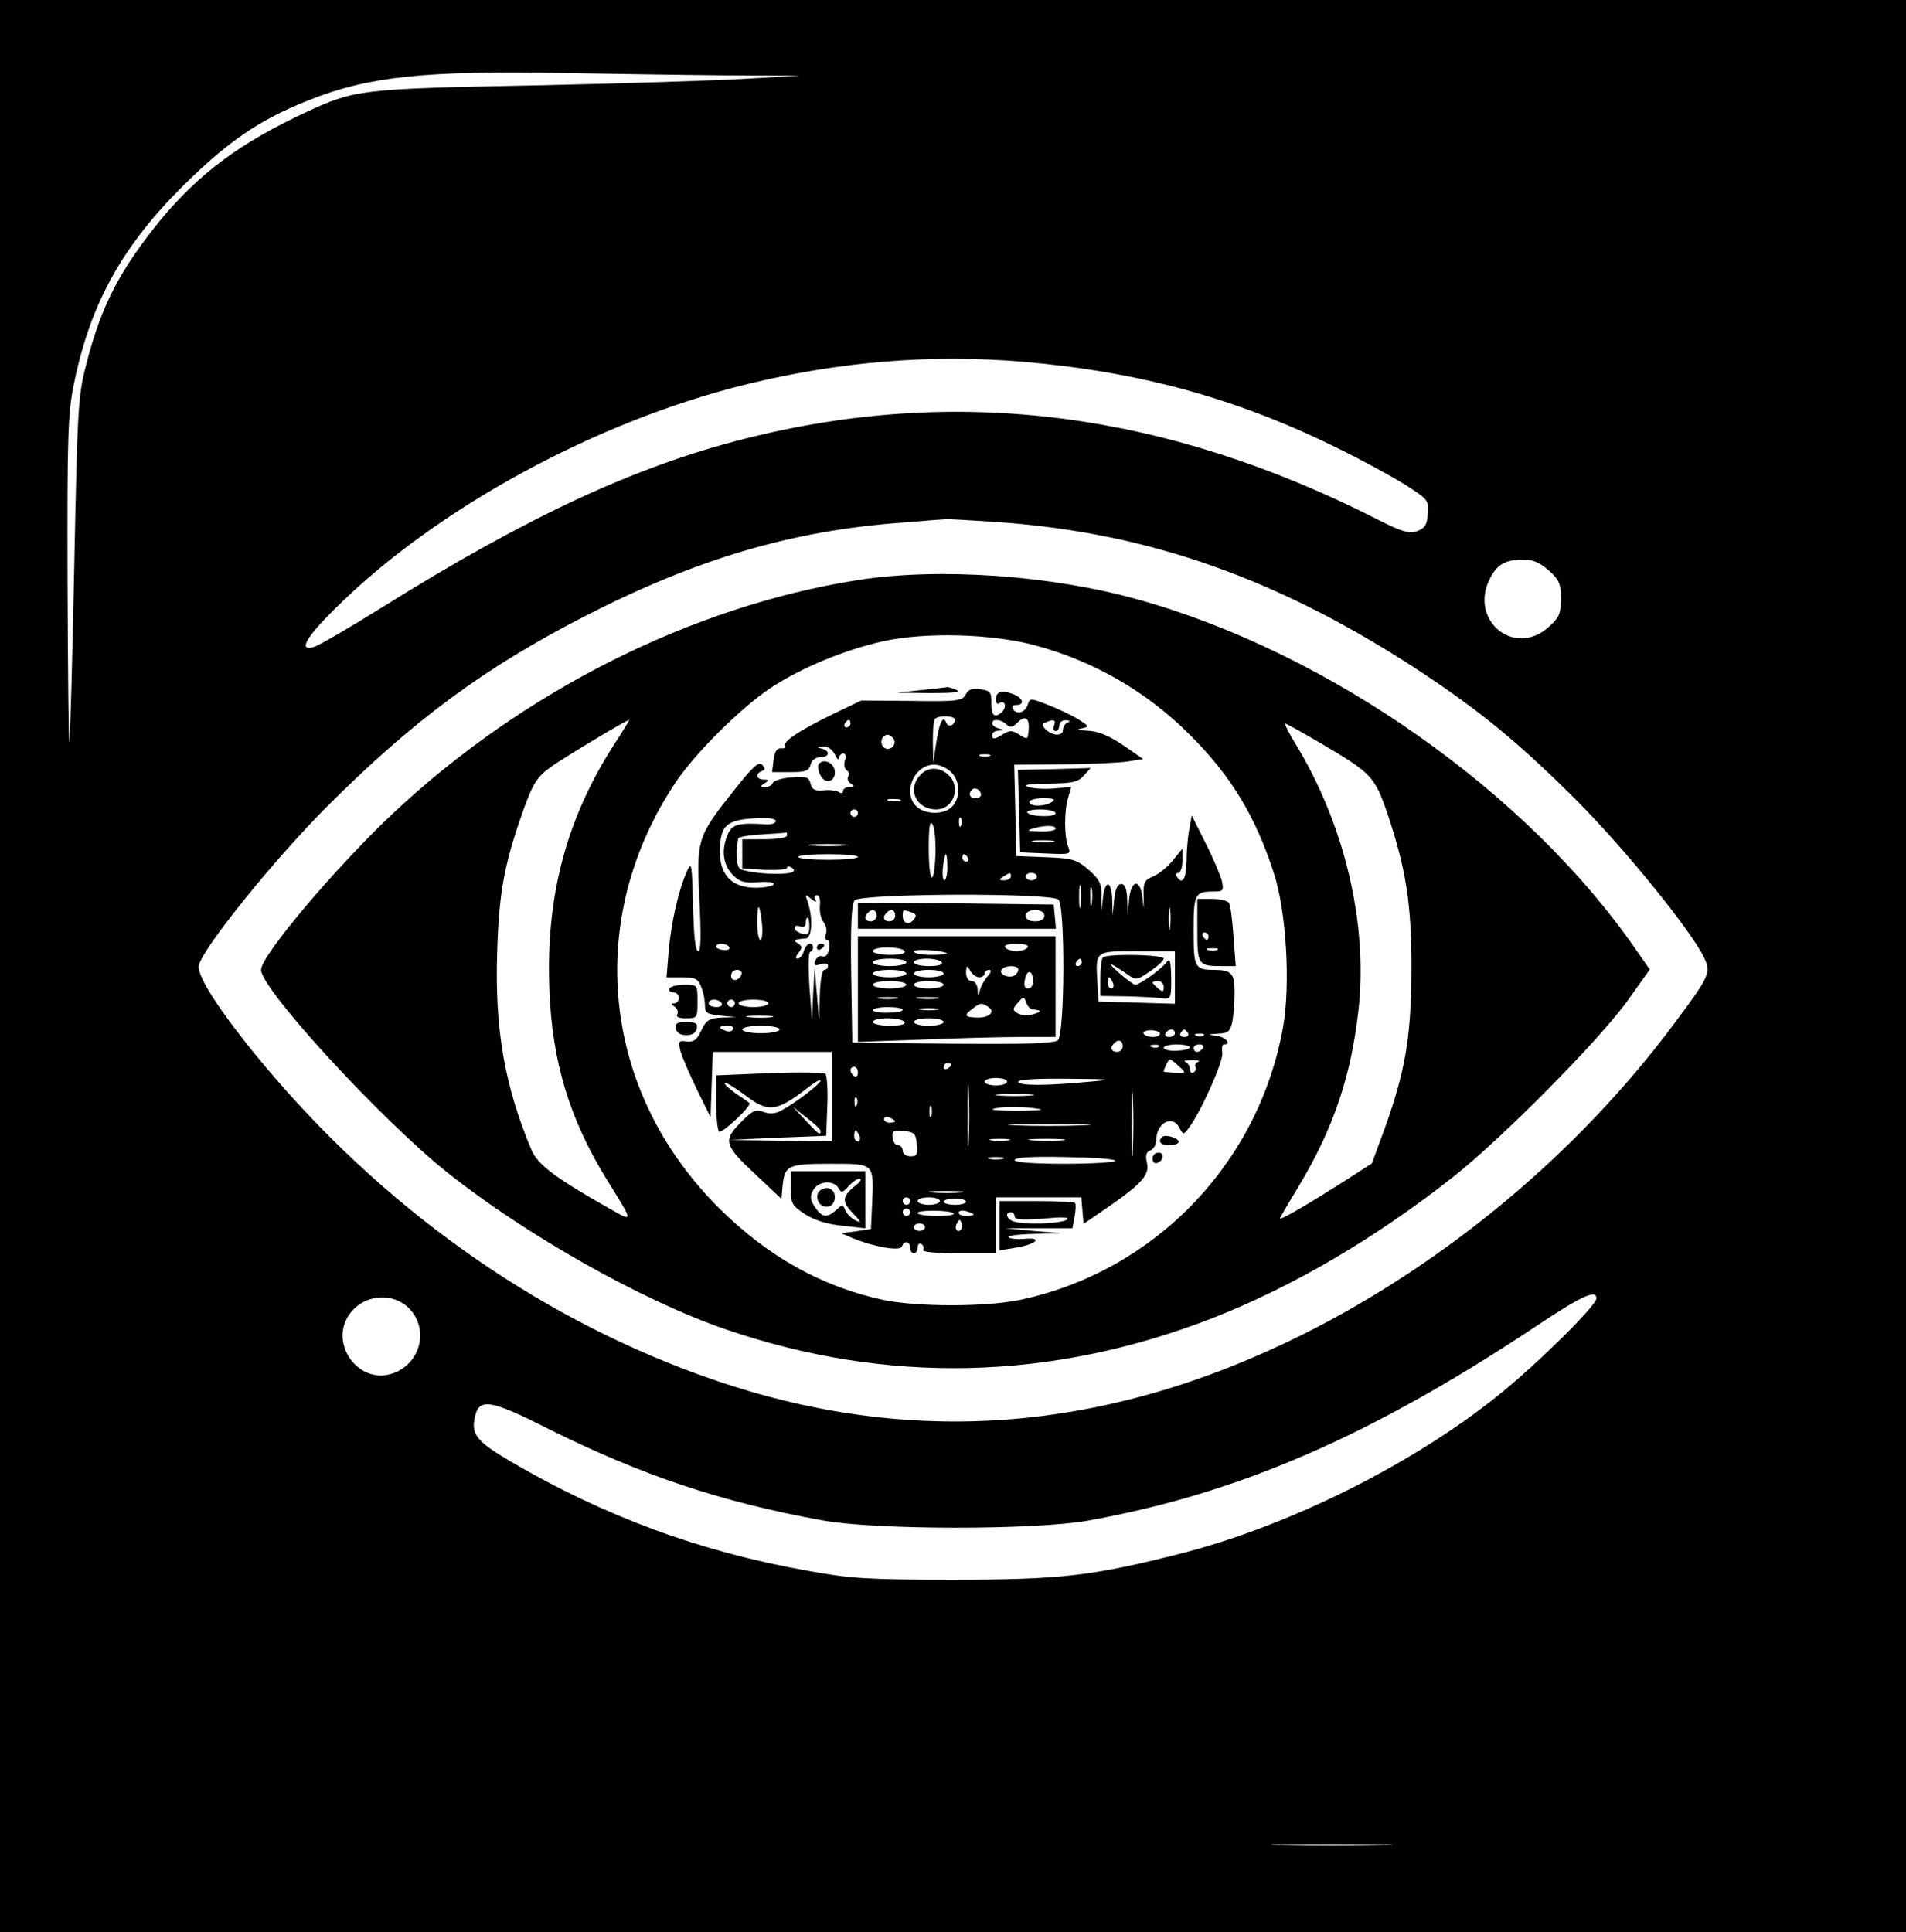 <?xml version="1.0" standalone="no"?>
<!DOCTYPE svg PUBLIC "-//W3C//DTD SVG 20010904//EN"
 "http://www.w3.org/TR/2001/REC-SVG-20010904/DTD/svg10.dtd">
<svg version="1.0" xmlns="http://www.w3.org/2000/svg"
 width="511pt" height="518pt" viewBox="0 0 511 518"
 preserveAspectRatio="xMidYMid meet">

<g transform="translate(0,518) scale(0.1,-0.1)"
fill="#000000" stroke="none">
<path d="M0 2590 l0 -2590 2555 0 2555 0 0 2590 0 2590 -2555 0 -2555 0 0
-2590z m1940 2388 l205 -1 -145 -8 c-80 -5 -336 -13 -570 -18 -462 -9 -479
-11 -610 -72 -175 -81 -286 -164 -389 -288 -108 -133 -158 -227 -198 -381 -24
-91 -25 -112 -34 -550 -5 -250 -11 -462 -13 -470 -2 -8 -4 185 -5 430 -1 398
1 454 18 535 44 213 130 367 295 530 120 118 202 174 333 226 163 65 313 80
693 73 118 -2 307 -5 420 -6z m805 -768 c311 -27 571 -98 840 -231 66 -32 148
-77 183 -99 61 -39 63 -42 60 -77 -2 -30 -8 -39 -29 -47 -21 -7 -40 -2 -105
31 -568 289 -1127 361 -1696 217 -294 -74 -585 -209 -978 -455 -85 -53 -165
-99 -177 -103 -45 -14 -24 24 55 102 269 268 702 504 1105 602 249 61 494 81
742 60z m-65 -430 c405 -29 757 -155 1135 -405 161 -107 263 -192 415 -344
128 -129 303 -345 338 -417 20 -42 16 -50 -80 -179 -258 -346 -613 -642 -998
-834 -528 -262 -1049 -302 -1577 -120 -445 153 -855 436 -1179 813 -128 149
-208 268 -201 298 13 50 204 286 346 428 230 230 422 371 687 507 301 155 559
231 854 252 58 5 110 9 115 9 6 1 71 -3 145 -8z m1472 -129 c28 -25 33 -36 33
-76 0 -40 -5 -51 -33 -76 -93 -83 -215 19 -157 131 19 37 41 49 87 50 28 0 46
-8 70 -29z m128 -1952 c0 -19 -159 -176 -261 -258 -229 -185 -563 -352 -854
-426 -236 -60 -321 -70 -610 -70 -228 0 -276 3 -390 24 -288 51 -545 146 -798
294 -91 54 -105 72 -93 122 12 47 43 42 197 -36 249 -124 463 -196 734 -245
143 -26 566 -26 710 -1 407 73 763 228 1210 526 114 76 155 95 155 70z m-3187
-23 c55 -51 40 -140 -28 -173 -103 -49 -197 87 -116 168 39 39 105 41 144 5z
m2610 -1443 c-73 -2 -193 -2 -265 0 -73 1 -14 3 132 3 146 0 205 -2 133 -3z"/>
<path d="M2300 3625 c-445 -70 -899 -298 -1250 -629 -154 -146 -350 -378 -350
-416 0 -52 322 -402 500 -544 213 -169 522 -343 746 -420 432 -148 872 -138
1304 30 217 85 435 213 645 378 132 104 395 370 469 474 l59 83 -37 53 c-291
422 -824 797 -1336 939 -232 65 -534 86 -750 52z m475 -175 c159 -43 299 -124
415 -240 110 -109 176 -219 225 -370 34 -104 45 -299 25 -413 -65 -366 -345
-656 -706 -732 -91 -19 -274 -19 -366 0 -163 35 -308 115 -439 245 -317 314
-364 776 -116 1145 51 76 175 199 252 250 83 55 200 103 303 126 114 25 291
20 407 -11z m-1126 -262 c-131 -202 -186 -411 -176 -661 7 -193 54 -347 153
-508 74 -119 73 -116 8 -79 -142 80 -193 118 -209 157 -72 170 -99 326 -92
531 5 165 20 241 74 391 23 62 34 79 70 105 38 27 203 126 210 126 1 0 -16
-28 -38 -62z m1896 -3 c132 -78 141 -87 175 -187 50 -149 65 -245 64 -423 -1
-178 -17 -270 -74 -427 l-32 -87 -76 -49 c-109 -69 -177 -108 -170 -97 3 6 25
44 50 85 93 155 140 294 160 472 26 234 -38 502 -172 719 -16 27 -27 49 -24
49 3 0 48 -25 99 -55z"/>
<path d="M2470 3330 l-65 -7 90 -1 c58 0 83 2 70 8 -11 5 -22 8 -25 8 -3 -1
-34 -4 -70 -8z"/>
<path d="M2589 3318 c-9 -17 -23 -19 -145 -17 l-135 1 -77 -37 c-90 -44 -134
-73 -127 -85 3 -4 -2 -7 -11 -6 -11 1 -17 -9 -20 -31 l-4 -33 49 0 c40 0 50 3
54 20 3 12 14 20 26 20 25 0 28 17 4 23 -15 4 -14 5 3 6 13 1 25 -8 32 -21 6
-13 11 -17 11 -10 1 6 6 12 12 12 6 0 8 -8 4 -19 -3 -11 -1 -22 5 -26 6 -3 7
-11 4 -17 -4 -6 0 -14 7 -19 11 -7 10 -9 -3 -9 -10 0 -18 -5 -18 -11 0 -6 -6
-7 -12 -2 -7 4 -26 6 -41 4 -22 -2 -30 2 -34 18 -4 18 -12 20 -51 17 -25 -2
-48 -9 -50 -15 -2 -6 -11 -11 -20 -11 -15 0 -15 2 -2 10 13 8 12 10 -2 10 -21
0 -24 16 -5 23 9 3 9 7 0 17 -8 9 -25 -5 -72 -65 -102 -128 -104 -134 -96
-296 5 -99 4 -139 -3 -139 -8 0 -12 42 -14 123 -3 111 -4 119 -16 92 -23 -51
-42 -136 -49 -212 l-6 -73 42 0 c35 0 43 -4 51 -26 6 -14 10 -36 10 -49 0 -21
5 -24 43 -28 l42 -4 -40 -1 c-34 -2 -42 -7 -55 -35 -12 -25 -20 -31 -39 -29
-21 3 -23 1 -17 -25 4 -15 24 -62 44 -103 l37 -75 3 88 3 87 159 0 160 0 0
-120 0 -120 -137 2 -138 2 130 6 130 5 3 79 c2 44 -1 83 -5 87 -4 4 -72 5
-150 2 l-143 -6 0 -73 c0 -40 4 -75 8 -78 9 -5 89 71 81 77 -2 2 -19 14 -37
26 -18 13 -31 25 -29 28 3 2 26 -12 52 -31 64 -50 86 -47 168 16 20 16 37 26
37 21 -1 -9 -70 -62 -107 -81 -14 -8 -30 -9 -46 -3 -21 8 -30 4 -62 -29 -47
-48 -44 -60 43 -141 l67 -63 3 34 c6 56 14 60 128 60 120 0 117 3 112 -110
l-3 -65 -40 -6 -40 -5 30 -13 c58 -24 128 -36 133 -23 5 17 22 15 22 -3 0 -8
5 -15 10 -15 6 0 10 7 10 16 0 8 5 12 10 9 6 -4 8 -11 5 -16 -4 -5 35 -9 94
-9 l101 0 0 75 0 75 114 0 115 0 3 -36 3 -35 60 41 c97 67 117 90 110 122 -5
20 -2 30 9 34 9 3 16 16 16 28 0 45 43 68 61 34 11 -21 12 -21 26 -2 32 42 94
180 90 202 -2 12 0 22 4 22 22 0 6 19 -18 23 -27 4 -27 4 3 6 27 1 32 6 38 32
3 17 6 53 6 79 0 51 -9 60 -55 60 -52 0 -55 6 -55 105 0 100 3 105 57 105 22
0 24 3 19 28 -4 15 -23 61 -44 102 l-37 74 -7 -39 c-4 -22 -7 -61 -7 -87 -1
-45 -12 -61 -26 -38 -3 6 -1 10 4 10 6 0 11 15 11 33 l0 32 -25 -31 c-13 -17
-37 -36 -52 -43 -25 -10 -28 -16 -27 -54 1 -40 1 -40 -3 -4 -6 53 -31 49 -36
-5 l-4 -43 -1 43 c-1 29 -6 42 -16 42 -10 0 -16 -14 -19 -42 l-4 -43 -1 43
c-2 52 -19 55 -25 5 l-4 -38 0 41 c1 35 -5 46 -34 72 -33 28 -43 31 -115 34
l-79 3 -3 123 -3 122 128 1 c70 0 148 4 173 7 l45 7 -55 38 c-39 26 -67 37
-95 38 -25 1 -31 3 -16 6 23 5 22 5 -10 26 -19 11 -55 28 -81 38 -46 18 -47
18 -53 -1 -7 -21 -30 -27 -40 -10 -3 6 1 10 9 10 25 0 19 20 -10 30 -29 11
-44 6 -44 -16 0 -8 4 -13 9 -9 17 10 21 -12 6 -25 -20 -17 -28 -7 -27 29 0 25
-4 30 -29 33 -22 4 -33 0 -40 -14z m-29 -67 c0 -16 -18 -22 -23 -9 -8 23 -19
1 -27 -54 l-8 -53 -1 56 c0 31 2 59 6 62 10 10 53 8 53 -2z m198 -26 c-3 -29
-2 -29 -28 -13 -16 10 -24 10 -40 0 -24 -15 -30 -15 -30 -2 0 6 8 11 18 11 16
1 16 2 0 6 -10 2 -18 9 -18 14 0 13 24 11 38 -3 10 -9 16 -9 29 4 21 21 33 14
31 -17z m-478 15 c0 -5 -5 -10 -11 -10 -5 0 -7 5 -4 10 3 6 8 10 11 10 2 0 4
-4 4 -10z m546 -5 c-3 -8 -1 -15 4 -15 6 0 10 7 10 15 0 8 8 15 18 14 10 0 12
-3 5 -6 -7 -2 -13 -11 -13 -19 0 -18 -27 -18 -46 0 -11 11 -11 16 -1 19 22 10
29 7 23 -8z m-430 -36 c10 -17 -13 -36 -27 -22 -12 12 -4 33 11 33 5 0 12 -5
16 -11z m257 -46 c-7 -2 -19 -2 -25 0 -7 3 -2 5 12 5 14 0 19 -2 13 -5z m-103
-43 c24 -24 26 -67 3 -92 -20 -22 -70 -23 -95 -1 -40 36 -8 113 47 113 14 0
34 -9 45 -20z m80 -61 c0 -5 -7 -9 -15 -9 -15 0 -20 12 -9 23 8 8 24 -1 24
-14z m-217 -16 c-7 -2 -21 -2 -30 0 -10 3 -4 5 12 5 17 0 24 -2 18 -5z m-113
-33 c0 -5 -4 -10 -10 -10 -5 0 -10 5 -10 10 0 6 5 10 10 10 6 0 10 -4 10 -10z
m-220 -21 c0 -6 -12 -10 -27 -9 -71 5 -90 0 -101 -25 -19 -42 -14 -83 12 -110
20 -20 32 -23 70 -20 26 2 44 -1 40 -6 -3 -5 -25 -9 -48 -9 -63 0 -96 33 -96
97 1 74 18 87 113 90 20 1 37 -3 37 -8z m497 -11 c-3 -8 -6 -5 -6 6 -1 11 2
17 5 13 3 -3 4 -12 1 -19z m-69 -80 c-4 -91 -18 -75 -18 20 0 55 3 73 10 62 6
-8 9 -45 8 -82z m-398 52 c0 -6 -27 -10 -60 -10 l-60 0 0 -39 0 -39 60 -4 c33
-1 60 1 60 5 0 5 5 5 11 2 21 -13 -3 -20 -64 -17 -34 2 -67 8 -73 13 -10 8
-12 40 -5 81 1 4 29 9 64 11 34 2 63 4 65 5 1 1 2 -2 2 -8z m153 -27 c-24 -2
-62 -2 -85 0 -24 2 -5 4 42 4 47 0 66 -2 43 -4z m37 -30 c0 -5 -36 -8 -80 -8
-44 0 -80 3 -80 8 0 4 36 7 80 7 44 0 80 -3 80 -7z m240 -28 c0 -19 -4 -35 -8
-35 -4 0 -6 16 -4 35 2 19 6 35 8 35 2 0 4 -16 4 -35z m55 25 c3 -5 1 -10 -4
-10 -6 0 -11 5 -11 10 0 6 2 10 4 10 3 0 8 -4 11 -10z m115 -50 c0 -5 -8 -10
-17 -10 -15 0 -16 2 -3 10 19 12 20 12 20 0z m70 0 c0 -5 -7 -10 -15 -10 -8 0
-15 5 -15 10 0 6 7 10 15 10 8 0 15 -4 15 -10z m117 -77 c-2 -16 -4 -5 -4 22
0 28 2 40 4 28 2 -13 2 -35 0 -50z m30 5 c-2 -13 -4 -5 -4 17 -1 22 1 32 4 23
2 -10 2 -28 0 -40z m-741 10 c-4 7 -2 12 4 12 7 0 10 -12 8 -29 -1 -16 3 -35
10 -43 7 -9 10 -23 6 -32 -3 -9 -2 -16 4 -16 5 0 7 -11 5 -24 -3 -15 -10 -23
-18 -20 -7 3 -15 -2 -19 -11 -5 -13 -1 -15 14 -10 11 4 20 2 20 -4 0 -6 -4
-11 -10 -11 -6 0 -11 -30 -12 -67 l-2 -68 -6 70 -6 70 -4 -70 -3 -70 -7 90
c-3 50 -3 92 2 93 11 5 10 22 -1 22 -5 0 -13 -9 -16 -20 -3 -11 -11 -20 -17
-20 -6 0 -5 6 3 16 10 13 10 17 -2 25 -14 8 -10 11 21 13 17 1 20 54 6 96 -8
23 -8 24 9 10 11 -9 16 -10 11 -2z m652 0 c18 -18 17 -362 -2 -377 -9 -8 -92
-11 -282 -9 l-269 3 -3 184 c-2 127 1 188 9 197 16 19 528 21 547 2z m299 -75
c-2 -16 -4 -5 -4 22 0 28 2 40 4 28 2 -13 2 -35 0 -50z m-1094 9 c2 -23 0 -42
-4 -42 -5 0 -9 21 -9 47 0 56 7 54 13 -5z m127 -6 c0 -19 -4 -23 -20 -19 -11
3 -20 10 -20 15 0 6 7 8 15 4 9 -3 15 0 15 9 0 8 2 15 5 15 3 0 5 -11 5 -24z
m-215 -55 c3 -6 -4 -9 -15 -8 -11 1 -20 5 -20 9 0 11 28 10 35 -1z m1195 -81
l0 -71 -102 3 -103 3 -3 54 c-5 82 -6 81 108 81 l100 0 0 -70z m-250 40 c0 -5
-5 -10 -11 -10 -5 0 -7 5 -4 10 3 6 8 10 11 10 2 0 4 -4 4 -10z m-912 -32 c-6
-18 -28 -21 -28 -4 0 9 7 16 16 16 9 0 14 -5 12 -12z m-53 -78 c3 -5 -3 -10
-14 -10 -12 0 -21 5 -21 10 0 6 6 10 14 10 8 0 18 -4 21 -10z m35 0 c0 -5 -4
-10 -10 -10 -5 0 -10 5 -10 10 0 6 5 10 10 10 6 0 10 -4 10 -10z m90 0 c0 -5
-18 -10 -40 -10 -22 0 -40 5 -40 10 0 6 18 10 40 10 22 0 40 -4 40 -10z m8
-37 c-15 -2 -42 -2 -60 0 -18 2 -6 4 27 4 33 0 48 -2 33 -4z m-103 -33 c-3 -5
-12 -7 -20 -3 -21 7 -19 13 6 13 11 0 18 -4 14 -10z m125 0 c0 -5 -22 -10 -50
-10 -27 0 -50 5 -50 10 0 6 23 10 50 10 28 0 50 -4 50 -10z m1020 -11 c0 -5
-9 -9 -19 -9 -11 0 -22 4 -25 9 -3 5 6 9 19 9 14 0 25 -4 25 -9z m40 1 c0 -5
-7 -10 -16 -10 -8 0 -12 5 -9 10 3 6 10 10 16 10 5 0 9 -4 9 -10z m35 0 c3 -5
-1 -10 -10 -10 -9 0 -13 5 -10 10 3 6 8 10 10 10 2 0 7 -4 10 -10z m42 -6 c-3
-3 -12 -4 -19 -1 -8 3 -5 6 6 6 11 1 17 -2 13 -5z m-217 -29 c0 -8 -7 -15 -15
-15 -16 0 -20 12 -8 23 11 12 23 8 23 -8z m97 -1 c-3 -3 -12 -4 -19 -1 -8 3
-5 6 6 6 11 1 17 -2 13 -5z m83 -2 c0 -4 -16 -8 -35 -9 -19 -1 -35 3 -35 8 0
5 16 9 35 9 19 0 35 -4 35 -8z m35 -2 c-3 -5 -10 -10 -16 -10 -5 0 -9 5 -9 10
0 6 7 10 16 10 8 0 12 -4 9 -10z m-64 -49 c20 -18 19 -18 -11 -17 -16 1 -30 2
-30 3 0 7 13 33 16 33 3 0 14 -8 25 -19z m51 12 c-6 -2 -10 -9 -7 -13 3 -5 1
-11 -5 -15 -5 -3 -10 0 -10 9 0 8 -6 17 -12 19 -7 3 1 5 17 5 17 0 24 -2 17
-5z m-662 -7 c0 -3 -4 -8 -10 -11 -5 -3 -10 -1 -10 4 0 6 5 11 10 11 6 0 10
-2 10 -4z m-250 -22 c0 -8 -4 -12 -10 -9 -5 3 -10 10 -10 16 0 5 5 9 10 9 6 0
10 -7 10 -16z m297 -181 c-2 -38 -3 -7 -3 67 0 74 1 105 3 68 2 -38 2 -98 0
-135z m440 -25 c-1 -40 -3 -10 -3 67 0 77 1 110 3 73 2 -37 2 -100 0 -140z
m-337 182 c0 -5 -13 -10 -30 -10 -16 0 -30 5 -30 10 0 6 14 10 30 10 17 0 30
-4 30 -10z m220 0 c-116 -11 -190 -11 -190 0 0 6 50 9 133 8 121 -1 126 -2 57
-8z m-157 -37 c-24 -2 -62 -2 -85 0 -24 2 -5 4 42 4 47 0 66 -2 43 -4z m-466
-25 c-3 -8 -6 -5 -6 6 -1 11 2 17 5 13 3 -3 4 -12 1 -19z m200 -30 c-3 -7 -5
-2 -5 12 0 14 2 19 5 13 2 -7 2 -19 0 -25z m293 18 c8 -2 -23 -4 -70 -4 -53 1
-72 3 -50 7 33 6 85 4 120 -3z m-590 -58 c0 -13 -5 -10 -41 29 l-34 36 37 -29
c21 -16 38 -32 38 -36z m200 26 c0 -2 -7 -4 -15 -4 -8 0 -15 4 -15 10 0 5 7 7
15 4 8 -4 15 -8 15 -10z m502 -11 c-51 -2 -132 -2 -180 0 -48 1 -6 3 93 3 99
0 138 -2 87 -3z m-598 -28 c3 -8 1 -15 -4 -15 -6 0 -10 7 -10 15 0 8 2 15 4
15 2 0 6 -7 10 -15z m154 -22 c3 -28 0 -33 -17 -33 -12 0 -21 7 -21 15 0 8 -6
15 -13 15 -7 0 -13 9 -14 21 -2 17 3 20 30 17 28 -3 32 -7 35 -35z m245 10
c-13 -2 -33 -2 -45 0 -13 2 -3 4 22 4 25 0 35 -2 23 -4z m145 0 c-21 -2 -57
-2 -80 0 -24 2 -7 4 37 4 44 0 63 -2 43 -4z m-160 -50 c-10 -2 -26 -2 -35 0
-10 3 -2 5 17 5 19 0 27 -2 18 -5z m302 -5 c0 -4 -61 -8 -135 -8 -86 0 -135 4
-135 10 0 7 48 10 135 8 74 -1 135 -5 135 -10z m-412 -85 c-21 -2 -57 -2 -80
0 -24 2 -7 4 37 4 44 0 63 -2 43 -4z m-138 -23 c0 -5 -4 -10 -10 -10 -5 0 -10
5 -10 10 0 6 5 10 10 10 6 0 10 -4 10 -10z m80 0 c0 -5 -13 -10 -30 -10 -16 0
-30 5 -30 10 0 6 14 10 30 10 17 0 30 -4 30 -10z m70 -2 c0 -4 -13 -8 -30 -8
-16 0 -30 4 -30 8 0 5 14 9 30 9 17 0 30 -4 30 -9z m-150 -28 c0 -5 -4 -10
-10 -10 -5 0 -10 5 -10 10 0 6 5 10 10 10 6 0 10 -4 10 -10z m117 -3 c3 -4
-17 -7 -45 -7 -29 0 -52 4 -52 8 0 9 87 8 97 -1z m53 -3 c0 -2 -9 -4 -20 -4
-11 0 -20 4 -20 9 0 5 9 7 20 4 11 -3 20 -7 20 -9z m-34 -41 c-10 -10 -19 5
-10 18 6 11 8 11 12 0 2 -7 1 -15 -2 -18z m-96 7 c0 -5 -7 -10 -15 -10 -8 0
-15 5 -15 10 0 6 7 10 15 10 8 0 15 -4 15 -10z"/>
<path d="M2467 3102 c-36 -39 -10 -92 43 -92 47 0 68 61 32 93 -24 22 -55 21
-75 -1z"/>
<path d="M2190 2639 c0 -5 5 -7 10 -4 6 3 10 8 10 11 0 2 -4 4 -10 4 -5 0 -10
-5 -10 -11z"/>
<path d="M2300 2725 l0 -35 266 0 265 0 -3 33 -3 32 -262 3 -263 2 0 -35z m50
0 c0 -8 -7 -15 -15 -15 -16 0 -20 12 -8 23 11 12 23 8 23 -8z m50 0 c0 -8 -7
-15 -15 -15 -16 0 -20 12 -8 23 11 12 23 8 23 -8z m44 9 c13 -5 14 -9 5 -20
-13 -16 -29 -9 -29 12 0 16 2 16 24 8z m356 -9 c0 -9 -9 -15 -25 -15 -16 0
-25 6 -25 15 0 9 9 15 25 15 16 0 25 -6 25 -15z"/>
<path d="M2300 2528 l0 -141 173 6 c94 4 214 7 265 7 l92 0 0 135 0 135 -265
0 -265 0 0 -142z m455 112 c-3 -5 -17 -10 -30 -10 -13 0 -27 5 -30 10 -4 6 8
10 30 10 22 0 34 -4 30 -10z m-330 -10 c4 -6 -12 -10 -39 -10 -25 0 -46 5 -46
10 0 6 18 10 39 10 22 0 43 -4 46 -10z m114 -6 c2 -2 -17 -4 -42 -4 -26 0 -47
4 -47 9 0 8 79 3 89 -5z m-109 -24 c0 -5 -20 -10 -45 -10 -25 0 -45 5 -45 10
0 6 20 10 45 10 25 0 45 -4 45 -10z m95 0 c4 -6 -10 -10 -34 -10 -23 0 -41 5
-41 10 0 6 15 10 34 10 19 0 38 -4 41 -10z m100 -40 c8 0 15 5 15 10 0 6 5 10
12 10 7 0 5 -7 -4 -17 -9 -10 -18 -27 -21 -38 -4 -18 -5 -18 -6 3 -1 12 -7 22
-16 22 -9 0 -15 9 -15 23 1 20 2 20 11 5 5 -10 17 -18 24 -18z m105 21 c0 -6
-5 -13 -10 -16 -15 -9 -43 3 -35 15 8 13 45 13 45 1z m-300 -11 c0 -5 -20 -10
-45 -10 -25 0 -45 5 -45 10 0 6 20 10 45 10 25 0 45 -4 45 -10z m100 0 c0 -5
-18 -10 -40 -10 -22 0 -40 5 -40 10 0 6 18 10 40 10 22 0 40 -4 40 -10z m240
-21 c0 -10 -6 -19 -14 -19 -9 0 -12 8 -8 25 5 28 22 24 22 -6z m-340 -9 c0 -5
-20 -10 -45 -10 -25 0 -45 5 -45 10 0 6 20 10 45 10 25 0 45 -4 45 -10z m100
0 c0 -5 -18 -10 -40 -10 -22 0 -40 5 -40 10 0 6 18 10 40 10 22 0 40 -4 40
-10z m-127 -37 c-13 -2 -33 -2 -45 0 -13 2 -3 4 22 4 25 0 35 -2 23 -4z m110
0 c-13 -2 -35 -2 -50 0 -16 2 -5 4 22 4 28 0 40 -2 28 -4z m256 -29 c25 -3 25
-6 1 -13 -14 -4 -32 -3 -41 2 -15 9 -15 12 0 29 15 17 16 17 22 1 3 -10 11
-19 18 -19z m-120 7 c21 -13 4 -30 -29 -29 -35 1 -37 6 -12 24 20 16 23 16 41
5z m-229 -8 c0 -5 -18 -8 -40 -8 -22 -1 -40 3 -40 7 0 4 18 8 40 8 22 0 40 -3
40 -7z m93 0 c-13 -2 -33 -2 -45 0 -13 2 -3 4 22 4 25 0 35 -2 23 -4z m-88
-33 c4 -6 -12 -10 -39 -10 -25 0 -46 5 -46 10 0 6 18 10 39 10 22 0 43 -4 46
-10z m105 0 c0 -5 -18 -10 -40 -10 -22 0 -40 5 -40 10 0 6 18 10 40 10 22 0
40 -4 40 -10z"/>
<path d="M2957 2613 c-4 -3 -7 -28 -7 -55 l0 -48 68 -1 c37 -1 79 -3 95 -5 27
-3 27 -2 27 54 -1 47 -3 54 -13 42 -15 -20 -72 -60 -84 -60 -4 1 -24 15 -43
32 -35 31 -27 30 21 -3 25 -18 27 -17 62 7 21 14 37 29 37 34 0 11 -153 14
-163 3z m27 -68 c3 -8 1 -15 -4 -15 -6 0 -10 7 -10 15 0 8 2 15 4 15 2 0 6 -7
10 -15z m136 -11 c0 -14 -3 -14 -15 -4 -8 7 -15 14 -15 16 0 2 7 4 15 4 8 0
15 -7 15 -16z"/>
<path d="M2195 3131 c-3 -6 -1 -20 5 -30 13 -26 42 -16 38 13 -3 22 -32 34
-43 17z"/>
<path d="M2732 3005 l3 -110 68 -3 c68 -3 69 -3 60 20 -10 29 -10 95 1 131 l8
27 -48 -4 c-27 -2 -58 0 -69 5 -13 5 7 8 56 8 63 1 79 4 94 21 l19 21 -97 -3
-98 -2 3 -111z m88 25 c-20 -13 -60 -13 -60 0 0 6 17 10 38 10 27 0 33 -3 22
-10z m10 -30 c0 -12 -69 -10 -76 2 -3 4 13 8 35 8 23 0 41 -5 41 -10z m0 -42
c0 -4 -19 -8 -42 -7 -34 1 -38 2 -18 8 32 9 60 9 60 -1z m-7 -35 c-13 -2 -35
-2 -50 0 -16 2 -5 4 22 4 28 0 40 -2 28 -4z"/>
<path d="M3210 2686 c0 -93 2 -96 67 -96 l36 0 -6 79 c-3 44 -8 84 -12 90 -3
6 -24 11 -46 11 l-39 0 0 -84z m30 -16 c0 -5 -2 -10 -4 -10 -3 0 -8 5 -11 10
-3 6 -1 10 4 10 6 0 11 -4 11 -10z m23 -37 c-7 -2 -19 -2 -25 0 -7 3 -2 5 12
5 14 0 19 -2 13 -5z"/>
<path d="M1795 2530 c-3 -5 1 -10 9 -10 9 0 16 -7 16 -15 0 -8 -6 -15 -12 -15
-10 0 -9 -3 1 -9 7 -5 10 -14 7 -20 -5 -7 4 -11 23 -11 30 0 31 1 31 45 0 45
0 45 -34 45 -19 0 -38 -4 -41 -10z"/>
<path d="M1812 2423 c2 -12 12 -18 28 -18 16 0 26 6 28 18 3 13 -3 17 -28 17
-25 0 -31 -4 -28 -17z"/>
<path d="M3116 2132 c-13 -12 -5 -22 19 -22 14 0 25 4 25 9 0 10 -36 21 -44
13z"/>
<path d="M3090 2074 c0 -9 5 -14 12 -12 18 6 21 28 4 28 -9 0 -16 -7 -16 -16z"/>
<path d="M2120 1995 c0 -41 3 -47 38 -70 25 -16 59 -27 100 -31 l62 -7 0 77 0
76 -100 0 -100 0 0 -45z m180 12 c-43 -34 -45 -46 -14 -79 23 -24 25 -28 8
-20 -12 6 -25 19 -28 28 -6 15 -8 16 -24 0 -25 -22 -39 -20 -57 8 -13 19 -14
29 -5 45 13 25 55 28 68 6 7 -14 11 -13 27 5 10 11 23 20 29 20 6 0 4 -6 -4
-13z"/>
<path d="M2201 1990 c-19 -11 -9 -45 14 -45 13 0 21 8 23 21 3 23 -17 37 -37
24z"/>
<path d="M2680 1894 l0 -66 43 7 c55 9 75 28 25 24 -20 -2 -40 0 -44 4 -4 4
26 8 67 9 l74 2 -75 6 -75 7 90 0 90 0 6 31 c3 17 4 34 1 37 -3 3 -50 5 -104
5 l-98 0 0 -66z m40 25 c0 -9 22 -10 78 -6 51 5 72 4 62 -3 -17 -11 -119 -14
-144 -4 -18 7 -22 24 -6 24 6 0 10 -5 10 -11z"/>
</g>
</svg>
